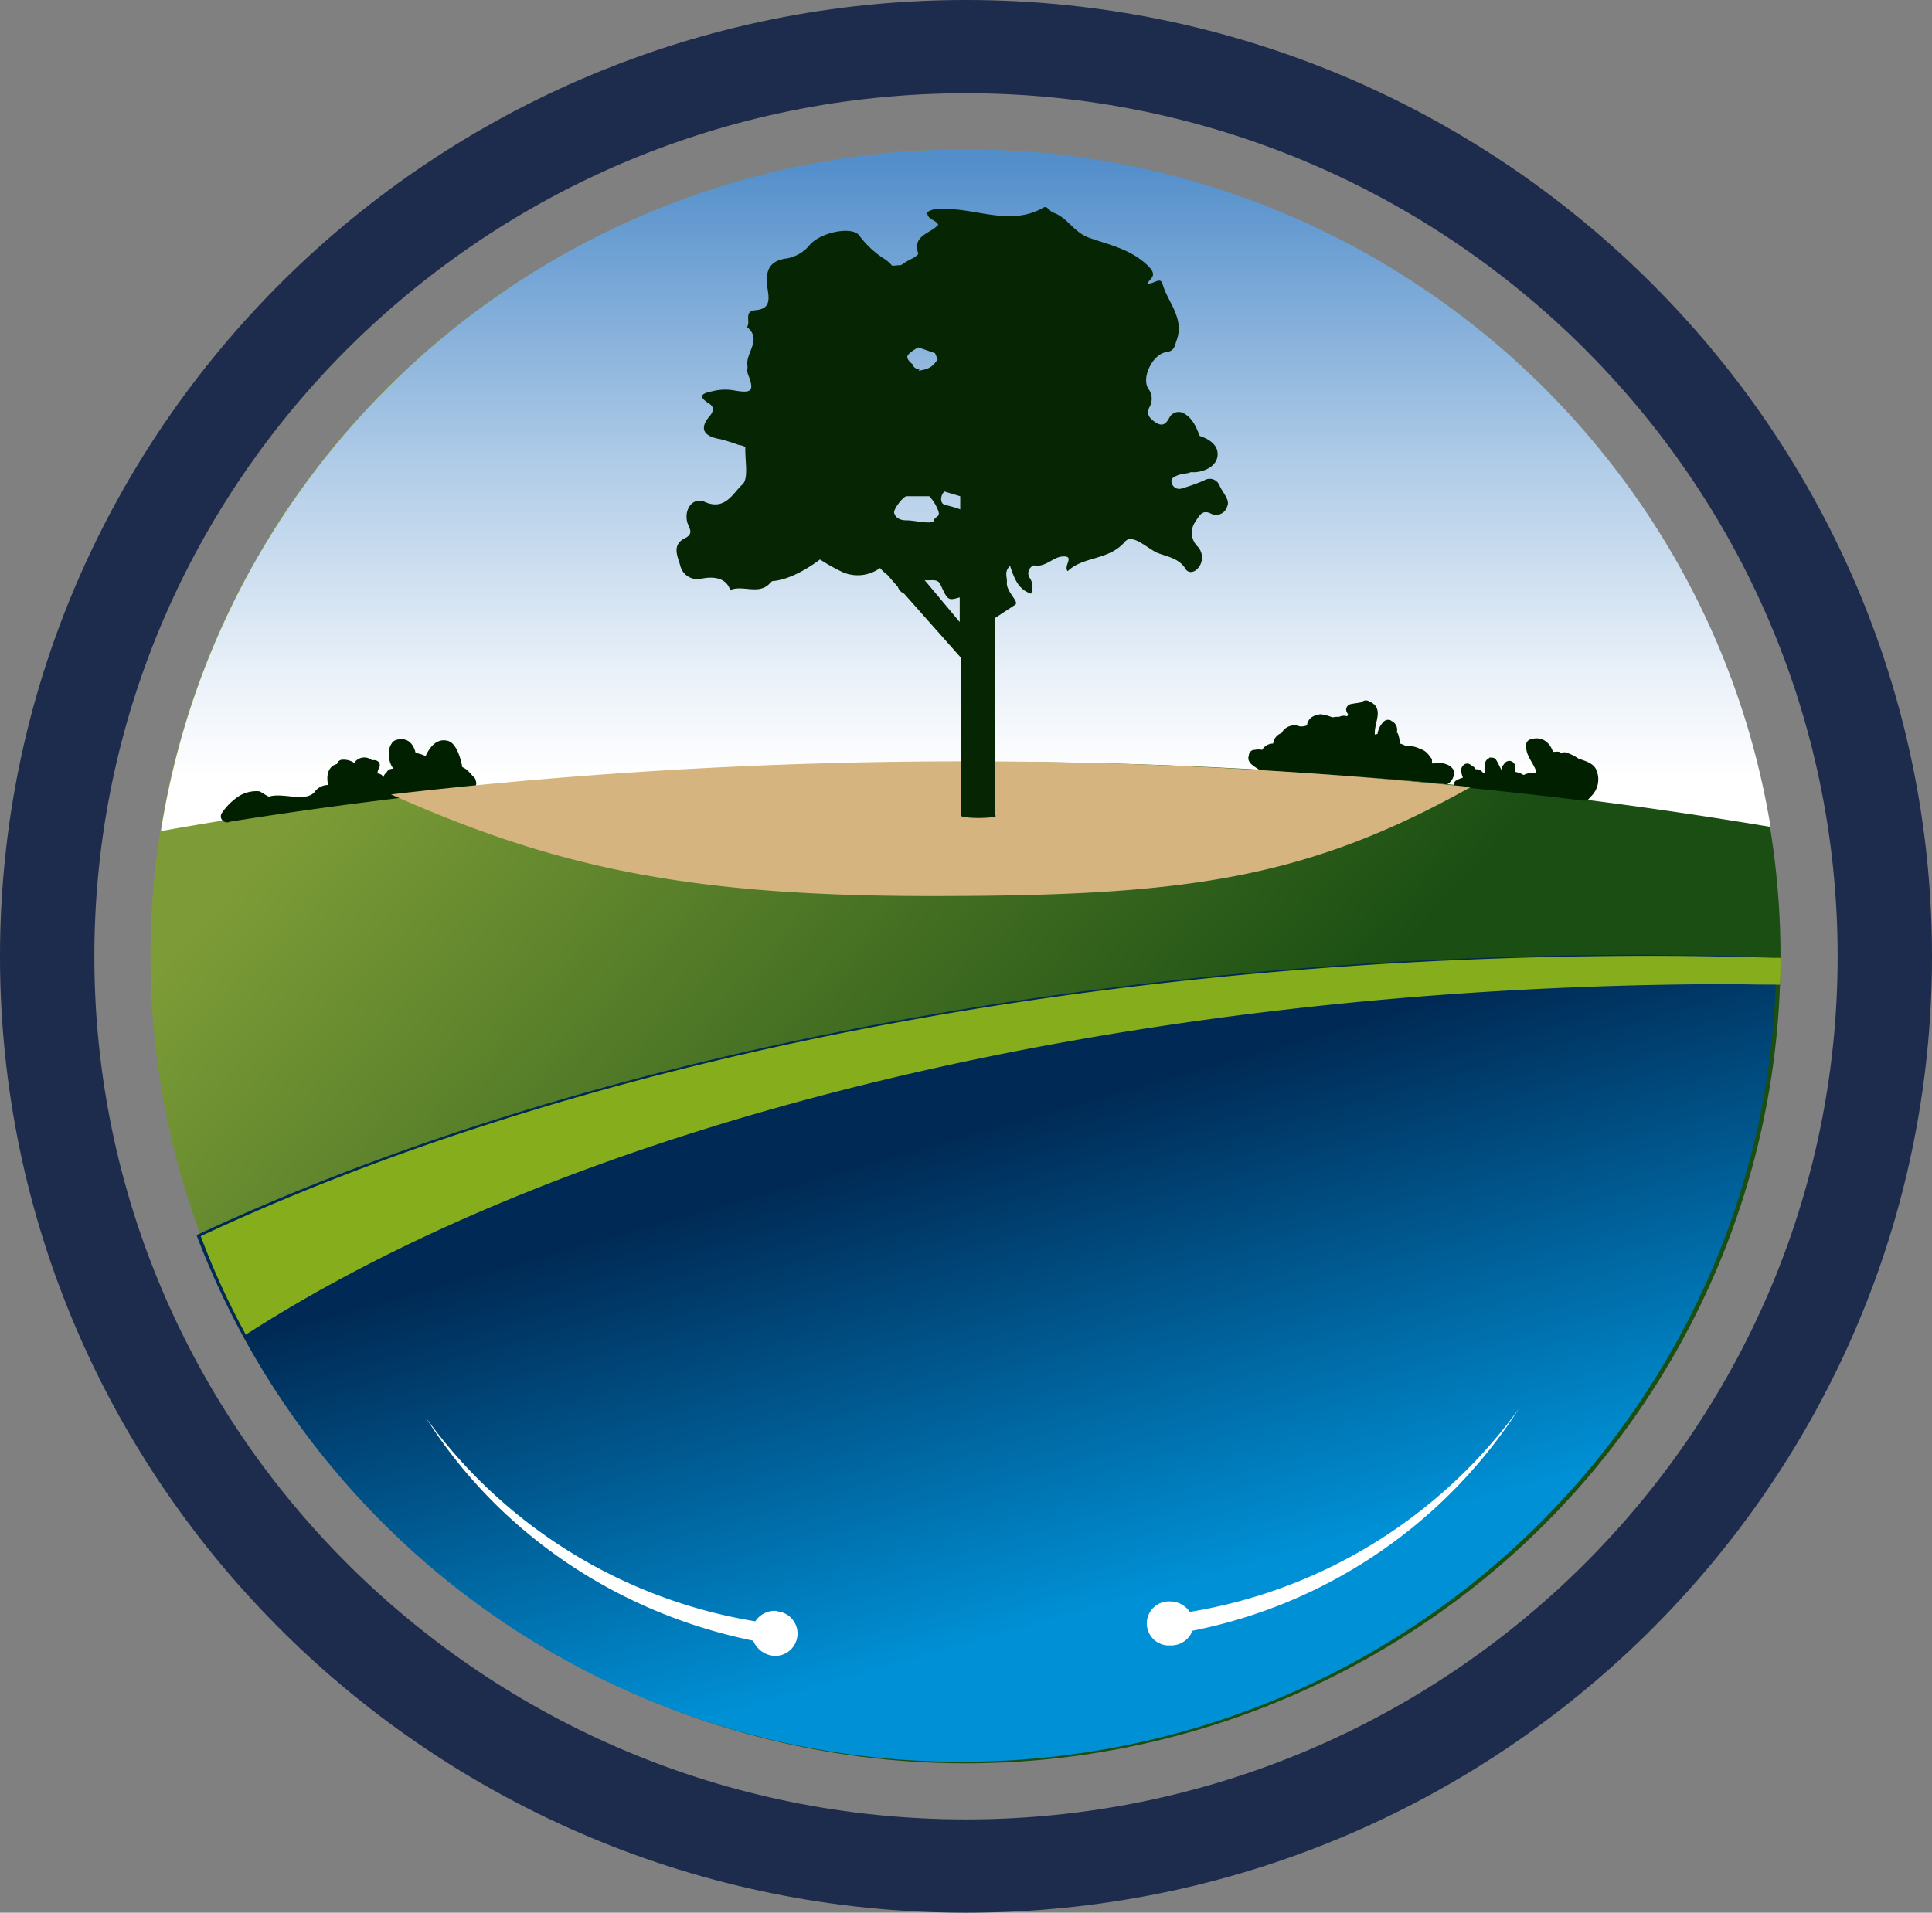 <svg id="Calque_1" data-name="Calque 1" xmlns="http://www.w3.org/2000/svg" xmlns:xlink="http://www.w3.org/1999/xlink" viewBox="0 0 368.6 365"><rect x="0" y="0" width="368.6" height="365" fill="#808080" stroke="none"/><defs><style>.cls-1{fill:url(#Dégradé_sans_nom);}.cls-2{fill:url(#Dégradé_sans_nom_2);}.cls-3{fill:#1d2b4d;}.cls-4{fill:#69686a;}.cls-5{fill:#002000;}.cls-6{fill:url(#Dégradé_sans_nom_3);}.cls-7{fill:#fff;}.cls-8{fill:#514f50;}.cls-9{fill:#86ae1c;}.cls-10{fill:#d6b47f;}.cls-11{fill:#062603;}</style><linearGradient id="Dégradé_sans_nom" x1="100.12" y1="38.06" x2="230.04" y2="154.63" gradientTransform="translate(0 69)" gradientUnits="userSpaceOnUse"><stop offset="0" stop-color="#7d9c37"/><stop offset="1" stop-color="#1a4e13"/></linearGradient><linearGradient id="Dégradé_sans_nom_2" x1="202.78" y1="86.62" x2="202.78" y2="-32.03" gradientTransform="translate(-18.53 61.43)" gradientUnits="userSpaceOnUse"><stop offset="0" stop-color="#fff"/><stop offset="0.16" stop-color="#eaf1f9"/><stop offset="0.49" stop-color="#b2cde8"/><stop offset="0.95" stop-color="#5a93cd"/><stop offset="0.99" stop-color="#538ecb"/></linearGradient><linearGradient id="Dégradé_sans_nom_3" x1="203.97" y1="138.04" x2="257.91" y2="327.19" gradientTransform="translate(-18.53 61.43)" gradientUnits="userSpaceOnUse"><stop offset="0.08" stop-color="#002a55"/><stop offset="0.56" stop-color="#0090d5"/></linearGradient></defs><ellipse class="cls-1" cx="184.2" cy="182.5" rx="155.5" ry="154"/><path class="cls-2" d="M337.8,157.8c-12-73.3-76.2-129.3-153.5-129.3-77.7,0-142,56.4-153.6,130.1,47.6-8.5,100.4-13.2,156-13.2A904.22,904.22,0,0,1,337.8,157.8Z"/><path class="cls-3" d="M184.3,365C82.7,365,0,283.1,0,182.5S82.7,0,184.3,0,368.6,81.9,368.6,182.5,285.9,365,184.3,365Zm0-347.2C92.6,17.8,18,91.7,18,182.5S92.6,347.2,184.3,347.2s166.3-73.9,166.3-164.7S276,17.8,184.3,17.8Z"/><path class="cls-4" d="M339.6,187.9c.1-1.7.1-3.4.1-5.1-8-.2-16.1-.4-24.3-.4C207,182.4,109,202.8,38.3,235.9a144.85,144.85,0,0,0,8.6,18.8c62.7-40.4,166.8-66.9,284.5-66.9C334.2,187.9,336.9,187.9,339.6,187.9Z"/><path class="cls-5" d="M276.3,146a4.16,4.16,0,0,0-2.7-.3h-.3c-.1-.1-.1-.2-.1-.7,0-.2-.2-.4-.4-.6a3.17,3.17,0,0,0-1.9-1.5,4.68,4.68,0,0,0-2.6-.5,6.12,6.12,0,0,0-1.2-.5c-.1-1.2-.5-2.6-.7-1.9a1.83,1.83,0,0,0-.9-2.4.1.1,0,0,1-.1-.1,1.21,1.21,0,0,0-1.4.2,4.24,4.24,0,0,0-1.2,2.4.75.75,0,0,0-.5.1c-.2-2.4,2.1-5.2-1.4-6.5a1.13,1.13,0,0,0-1.1.3c-.2.1-2,.3-2.2.4a1.08,1.08,0,0,0-.7,1.4,2.19,2.19,0,0,0,.3.5c-.1.1-.1.3-.2.4a1.93,1.93,0,0,0-1.5.1,5.7,5.7,0,0,0-1.3.1,8.65,8.65,0,0,0-2.3-.6c-1.1.2-2.1.5-2.5,1.8v.3a2.62,2.62,0,0,1-1.5.2,2.75,2.75,0,0,0-3.4,1.3,2.37,2.37,0,0,0-1.6,2,2.44,2.44,0,0,0-2.1,1.2,3.3,3.3,0,0,0-1.4,0,1.08,1.08,0,0,0-1.1.8,4.33,4.33,0,0,1-.1.5,1.23,1.23,0,0,0,.2,1c.2.5,1.4,1.2,2,1.6,11.9.7,23.5,1.5,35,2.6a1,1,0,0,0,1.2-.3,2.54,2.54,0,0,0,.8-2.2A2.35,2.35,0,0,0,276.3,146Z"/><path class="cls-5" d="M304.5,146.8c-.5-1.1-2-1.6-3.3-2a9,9,0,0,0-2.4-1.2,1.06,1.06,0,0,0-.8.1.37.37,0,0,0-.3.1c.2-.4-.6-.4-1.4-.3-.6-1.8-2.1-3.1-4.3-2.4a1.09,1.09,0,0,0-.8.8c-.3,2.1,1.2,3.4,1.9,5.3l-.3.4a3,3,0,0,0-2.1.3,5.23,5.23,0,0,0-1.6-.6v-.9a1.2,1.2,0,0,0-1.1-1.2,1.22,1.22,0,0,0-.9.4l-.3.4a1.13,1.13,0,0,0-.3,1.1,18.5,18.5,0,0,0-1-2,1,1,0,0,0-1.1-.5h0c-.1-.1-.2,0-.3,0v.1a1.21,1.21,0,0,0-.7.7,4.11,4.11,0,0,0,0,2.2c-.7,0-.5-.6-1.5-.8-.2,0-.3,0-.3.1-.2-.5-.7-.7-1.1-1-.9-.6-1.9.4-1.7,1.3a2.92,2.92,0,0,0,.2.9c0,.1.1.2.1.3a6.12,6.12,0,0,0-1.2.5c-.6.3-.5.8-.3,1.2q12.45,1.2,24.6,2.7h.1a1.1,1.1,0,0,0,1-.6A4.51,4.51,0,0,0,304.5,146.8Z"/><path class="cls-5" d="M90.5,148.4c-1-1-1.3-1.6-2.3-2-.3-1.8-1.2-4.6-2.7-5-2.1-.6-3.5,1.1-4.3,2.9a6,6,0,0,0-1.9-.6c-.4-1.7-1.5-3.1-3.7-2.5a2.18,2.18,0,0,0-.8.5v.1c-1,1.2-.7,3.7.2,4.8l-.1.1a1.3,1.3,0,0,0-1.2.8,1,1,0,0,0-.5.8,1.52,1.52,0,0,0-1.2-.7c0-.2.1-.4.1-.6l.3-.6c.3-1-.6-1.5-1.4-1.3a2.32,2.32,0,0,0-3.2.2c-.1.1-.1.2-.2.3a3.61,3.61,0,0,0-2.5-.6,1.09,1.09,0,0,0-.8.8c-1.7.4-2.1,2.2-1.7,4a3.19,3.19,0,0,0-2.4,1.1c-1.6,2.4-6.1.3-8.8,1.1-.3.1-1.5-.9-2-1a6.37,6.37,0,0,0-3.6.8,11.36,11.36,0,0,0-3.5,3.4,1.12,1.12,0,0,0,.3,1.5c.1.1.2.1.4.2h0a1.41,1.41,0,0,0,.9-.1c15-2.4,30.4-4.4,46.3-6.1l-.1-.1a1.19,1.19,0,0,0,.7-1.5C90.7,148.6,90.6,148.5,90.5,148.4Z"/><path class="cls-6" d="M183.4,336.2c85.8,0,155.3-68.8,155.5-153.6-8-.2-16.1-.3-24.3-.4-108.4,0-206.4,20.4-277.1,53.5A155.78,155.78,0,0,0,183.4,336.2Z"/><path class="cls-7" d="M147.9,307.4a4.44,4.44,0,0,0-3.8,2,96.88,96.88,0,0,1-62.8-38.8c13.3,21.1,35.5,37,62.4,42.5a4.69,4.69,0,0,0,4.1,2.9,4.26,4.26,0,0,0,.5-8.5.76.76,0,0,0-.4-.1Z"/><path class="cls-7" d="M289.8,268.8A96.88,96.88,0,0,1,227,307.6a4.57,4.57,0,0,0-3.8-2,4.2,4.2,0,1,0-.4,8.4h.6a4.34,4.34,0,0,0,4.1-2.8A96.31,96.31,0,0,0,289.8,268.8Z"/><path class="cls-8" d="M89.9,152.4c27.5,12.3,50,17.3,91.5,17.3,42.6,0,63.3-2.7,91.5-18.5A848.21,848.21,0,0,0,89.9,152.4Z"/><path class="cls-9" d="M339.6,187.9c.1-1.7.1-3.4.1-5.1-8-.2-16.1-.4-24.3-.4C207,182.4,109,202.8,38.3,235.9a144.85,144.85,0,0,0,8.6,18.8c62.7-40.4,166.8-66.9,284.5-66.9C334.2,187.9,336.9,187.9,339.6,187.9Z"/><path class="cls-10" d="M74.6,151.6c31,13.8,56.3,19.4,103,19.4,47.9,0,71.2-3,103-20.8A952.17,952.17,0,0,0,74.6,151.6Z"/><path class="cls-11" d="M232.6,92.5a2,2,0,0,0-2.9-.8,35.23,35.23,0,0,1-4.2,1.5,1.45,1.45,0,0,1-1.9-.9c-.4-1,.4-1.3,1.1-1.6s1.9-.3,2.5-.6h0c2.1.2,5.2-1,5.1-3.5,0-1.8-1.8-2.9-3.4-3.4-.7-1.7-1.3-3.3-3-4.3a2,2,0,0,0-2.8.8c0,.1-.1.1-.1.2-.7,1.2-1.4,1.5-2.7.6-1.1-.8-1.6-1.5-1-2.8a3.18,3.18,0,0,0-.2-3.5c-1.4-2.1.8-6.6,3.4-7,1.6-.2,1.6-1.2,2-2.3,1.5-4.2-1.7-7.2-2.7-10.7-.4-1.5-1.7.1-2.9-.1.6-1.1,2.1-1.5,0-3.5-3.4-3.2-7.5-3.9-11.3-5.3-2.8-1.1-4-3.8-6.6-4.7-.7-.2-1.2-1.4-1.9-1-6.4,3.7-13,0-19.4.3a4,4,0,0,0-2.8.6c0,1.5,1.7,1.4,2.1,2.4-1.5,1.7-5,2-3.8,5.5,0,.2-.7.7-1.1.9a15.92,15.92,0,0,0-2.2,1.3c-.6,0-1.1.1-1.7.1a6.55,6.55,0,0,0-1.8-1.5,18.4,18.4,0,0,1-4.5-4.3c-1.3-1.7-7-.7-9.3,1.7a7.33,7.33,0,0,1-4.4,2.7c-4.3.5-4.1,3.5-3.7,6.2.4,2.4-.1,3.5-2.4,3.7s-.8,2.3-1.6,3.2c3,2.4-.3,4.9.1,7.4.1.5-.2.8.1,1.6,1.3,3.3.7,3.7-2.7,3.1a9.73,9.73,0,0,0-3.8.1c-1.2.3-3.9.6-.8,2.5.9.6.7,1.5,0,2.3-2.4,2.8-.5,4,2,4.4a35.8,35.8,0,0,1,3.5,1.1,3.93,3.93,0,0,1,1.3.4c-.1,2.5.7,6.1-.6,7.2-1.7,1.5-3.2,5-7.1,3.3-2.2-1-4,1.2-3.4,3.8.3,1.1,1.4,2.2-.4,3.1-2.7,1.3-1.3,3.7-.9,5.3a3.34,3.34,0,0,0,4.1,2.4h.1c1-.2,4.4-.7,5.3,2.2,2.4-1,5.3.9,7.4-1.1l.6-.6c3.1-.2,6.7-2.3,9.1-4.1h.1a36.23,36.23,0,0,0,4.3,2.4,7.26,7.26,0,0,0,7.1-.8,8.64,8.64,0,0,0,1.4,1.3l2,2.3a2.19,2.19,0,0,0,1.2,1.3l10.9,12.3v30h0v.1c0,.2,1.5.4,3.3.4s3.3-.2,3.3-.4l-.1-.1V117.9l3.8-2.5c.8-.6-1.8-2.5-1.6-4.3.1-.9-.6-2,.6-3.1.8,2.2,1.4,4.4,4,5.3a3.05,3.05,0,0,0-.3-3.1,1.61,1.61,0,0,1,.6-2.2.37.37,0,0,1,.3-.1c2.2.4,3.6-1.6,5.4-1.7,2.5-.2.1,1.8,1,2.8,3-2.9,7.8-2,10.9-5.6,1.4-1.7,4.2,1.2,6.2,2.1,1.7.7,4.2,1,5.4,3.1.5.8,1.6.7,2.3-.1a3.09,3.09,0,0,0,0-4.2,3.66,3.66,0,0,1-.4-4.8c.7-1.1,1.3-2.3,2.9-1.5a2.19,2.19,0,0,0,3-1c0-.1.1-.2.1-.3.7-1.3-.9-2.7-1.5-4.2M178.9,68.6l-.7.9a3.86,3.86,0,0,1-2.2,1.1c-1.6.4,0,0-.9-.2a1.17,1.17,0,0,1-1-.9s-1-.7-1-1.4,2.1-1.8,2.1-1.8l3.2,1.1Zm-8.3,29.3c-.2-.7,1.6-3,2.3-3.2h4.4a8.21,8.21,0,0,1,1.6,2.5c.7,1.6-.5,1.2-.7,2.1s-3.6,0-5.2,0-2.2-.7-2.4-1.4m12.5,20.8-6.7-8c1.1.2,2.4-.4,3,.8,1.4,3,1.4,3.2,3.7,2.5Zm.1-21.5c-1-.4-2-.6-3-.9s-.7-2,0-2.5l3,.9Z"/></svg>